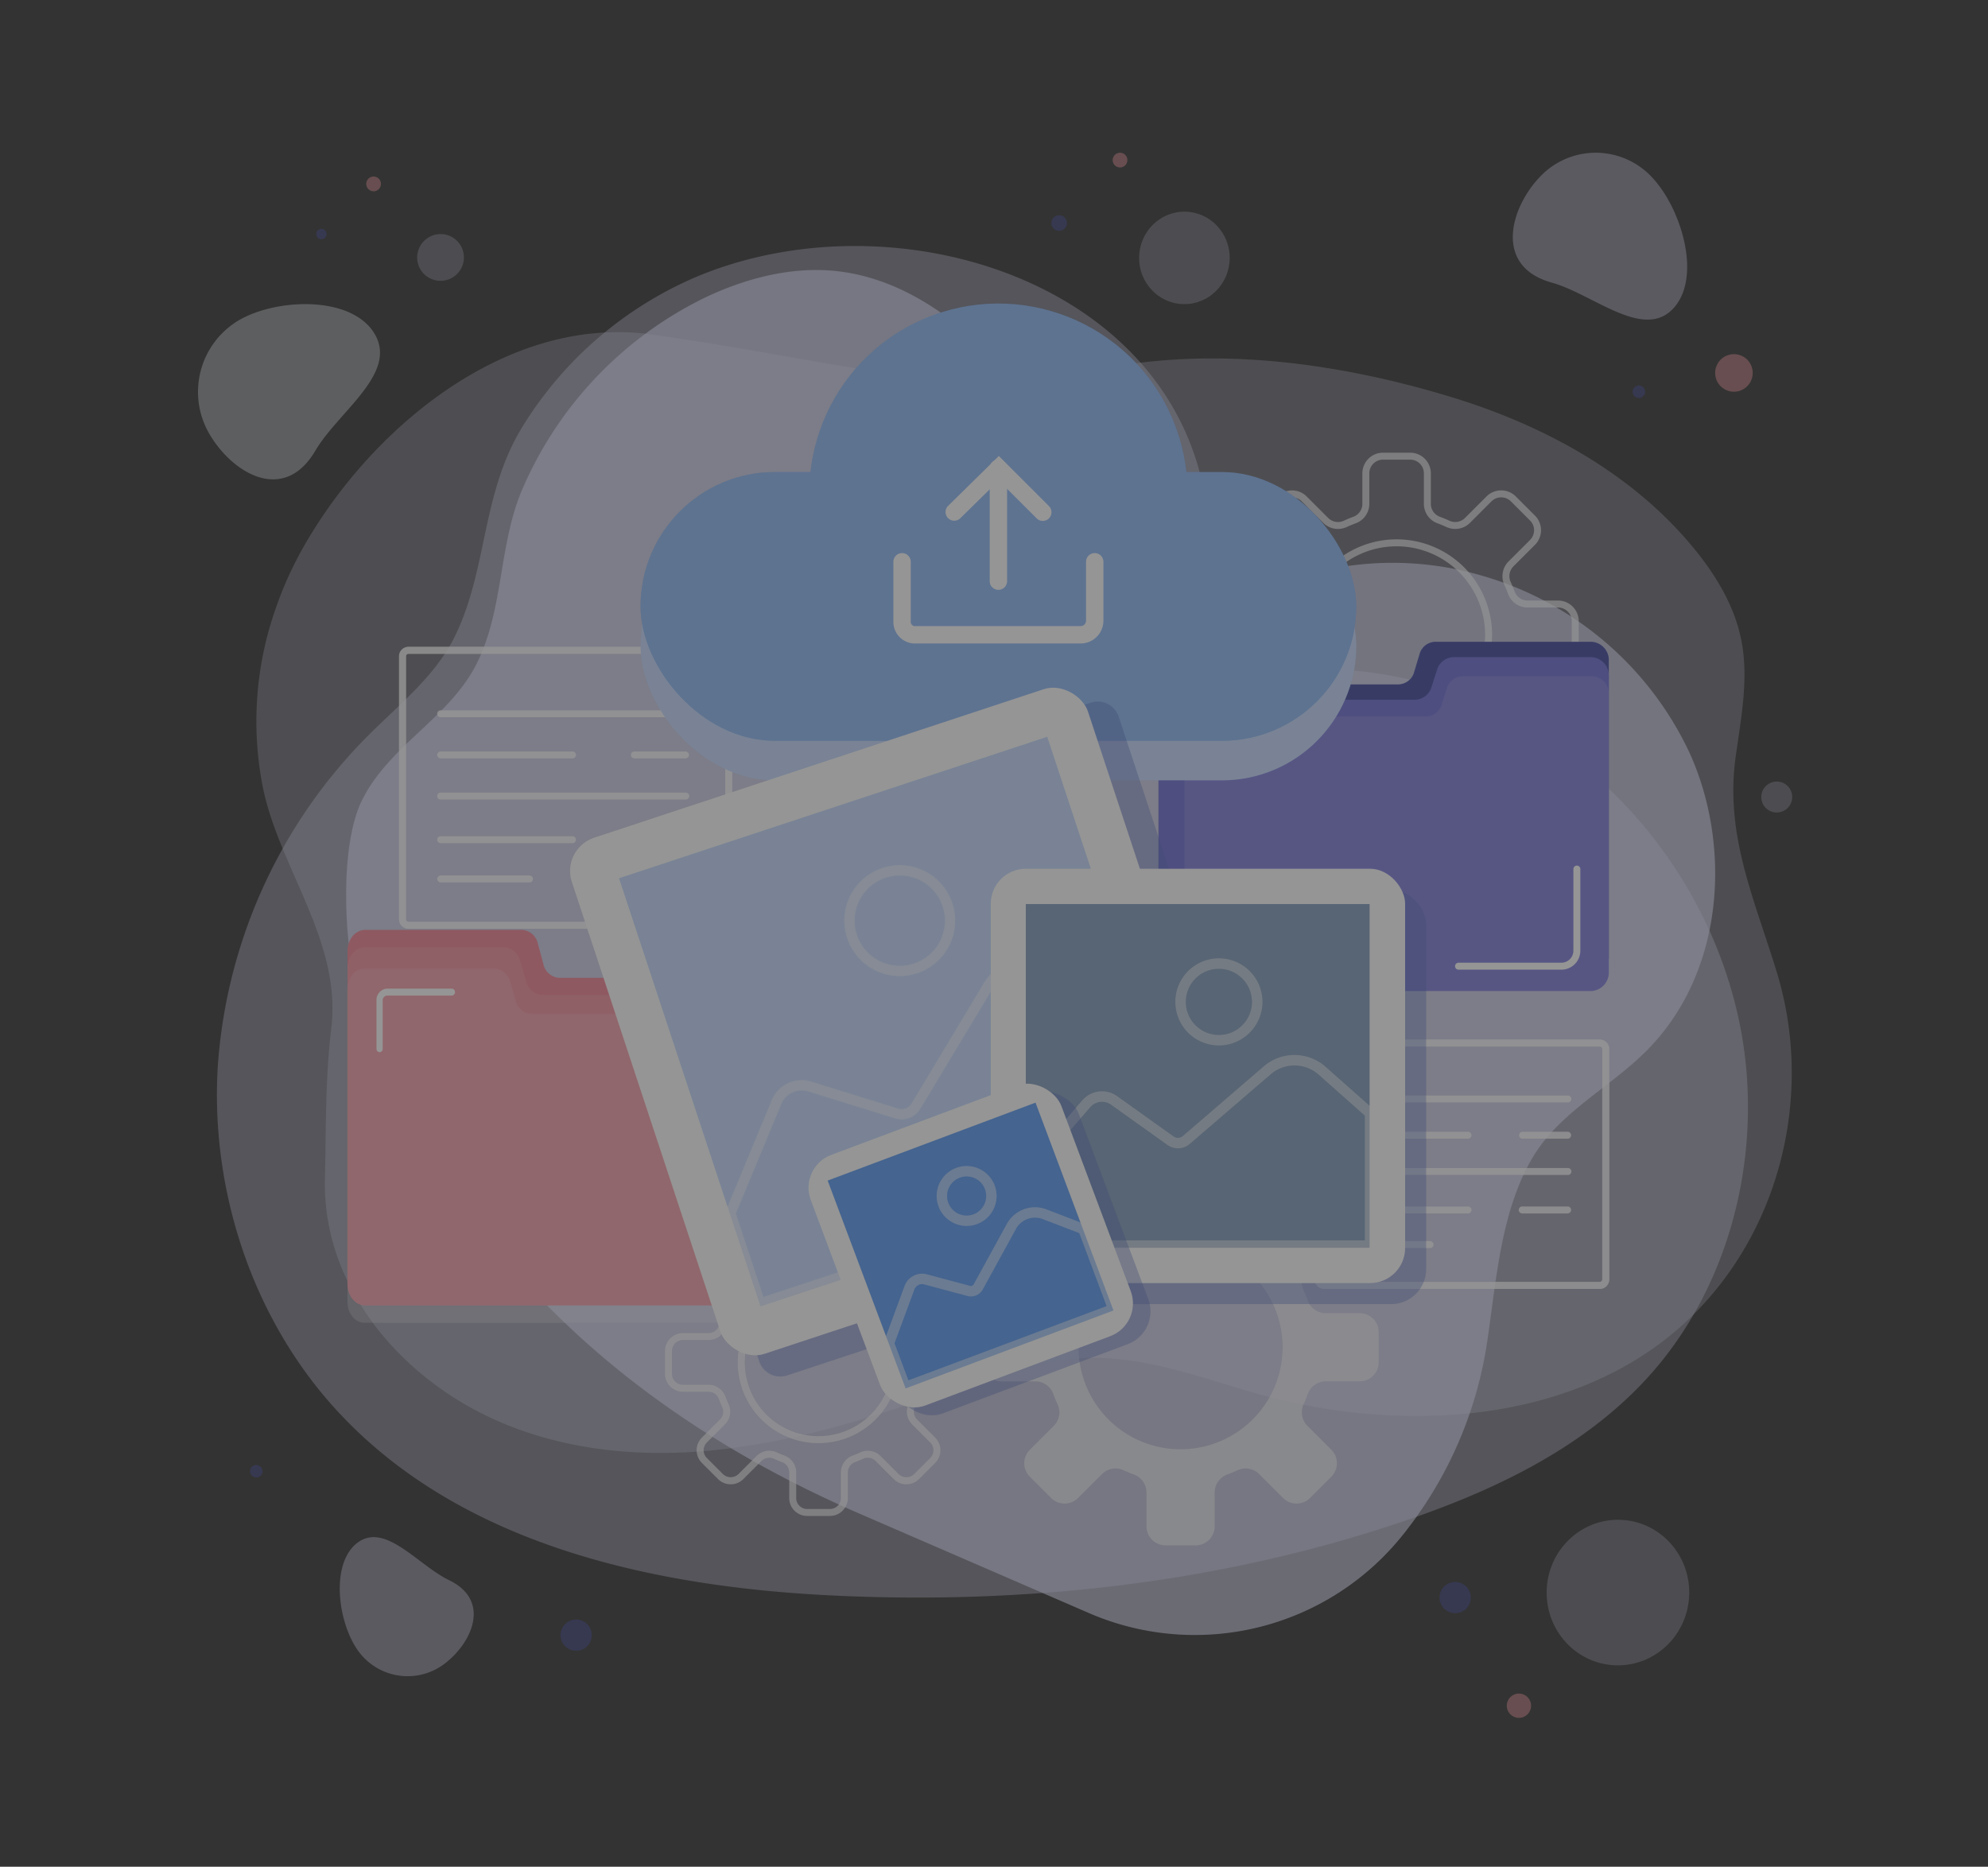 <svg xmlns="http://www.w3.org/2000/svg" width="361" height="339" viewBox="0 0 361 339">
  <rect x="0" y="0" width="361" height="339" fill="#333333" stroke="none"/>
  <g id="Group_2603" data-name="Group 2603" transform="translate(-50.661 -247)">
    <g id="Rectangle_2244" data-name="Rectangle 2244" transform="translate(50.661 247)" fill="rgba(242,246,255,0.68)" stroke="rgba(52,131,226,0.61)" stroke-width="1" stroke-dasharray="6" opacity="0">
      <rect width="361" height="339" rx="20" stroke="none"/>
      <rect x="0.5" y="0.5" width="360" height="338" rx="19.5" fill="none"/>
    </g>
    <g id="Group_2602" data-name="Group 2602" transform="translate(86.623 274.736)" opacity="0.481">
      <g id="BACKGROUND" transform="translate(0 0)">
        <g id="Group_9" data-name="Group 9" transform="translate(3.43 10.536)">
          <g id="Group_8" data-name="Group 8" transform="translate(0 0)">
            <g id="Group_3" data-name="Group 3" transform="translate(0 6.407)" opacity="0.41">
              <g id="Group_2" data-name="Group 2">
                <g id="Group_1" data-name="Group 1">
                  <path id="Path_1" data-name="Path 1" d="M28.523,207.614a86.469,86.469,0,0,1-.341-14.438,94.239,94.239,0,0,1,27.467-60.211c5.661-5.647,12.167-10.782,15.673-18.026,5.9-12.2,4.73-25.8,12.208-37.929a68.744,68.744,0,0,1,31.824-27.306c38.855-16.09,95.373,3.758,92.82,52.679-.009.176-.016.43-.021.753a17.53,17.53,0,0,0,17.937,17.943c36.539-1.052,69.39,26.01,77.932,62.044,5.493,23.173-.3,49.2-16.242,66.643-11.9,13.021-28.351,20.7-44.919,26.257-33.219,11.14-68.57,14.979-103.483,13.245-32.68-1.624-67.453-9.349-89.757-33.773C37.723,242.467,30.423,225.337,28.523,207.614Z" transform="translate(-28.026 -44.223)" fill="#e1e2fe"/>
                </g>
              </g>
            </g>
            <g id="Group_4" data-name="Group 4" transform="translate(167.284)" opacity="0.31">
              <ellipse id="Ellipse_1" data-name="Ellipse 1" cx="8.395" cy="8.222" rx="8.395" ry="8.222" transform="matrix(0.021, -1, 1, 0.021, 0, 16.787)" fill="#e1e2fe"/>
            </g>
            <g id="Group_5" data-name="Group 5" transform="translate(36.366 4.235)" opacity="0.31">
              <path id="Path_2" data-name="Path 2" d="M85.615,45.341a4.244,4.244,0,1,0,4.02-4.55A4.272,4.272,0,0,0,85.615,45.341Z" transform="translate(-85.609 -40.785)" fill="#e1e2fe"/>
            </g>
            <g id="Group_6" data-name="Group 6" transform="translate(280.44 103.658)" opacity="0.31">
              <path id="Path_3" data-name="Path 3" d="M472.09,201.23a2.809,2.809,0,1,0,2.661-3.012A2.828,2.828,0,0,0,472.09,201.23Z" transform="translate(-472.086 -198.215)" fill="#e1e2fe"/>
            </g>
            <g id="Group_7" data-name="Group 7" transform="translate(241.191 237.456)" opacity="0.31">
              <ellipse id="Ellipse_2" data-name="Ellipse 2" cx="13.217" cy="12.944" rx="13.217" ry="12.944" transform="translate(0 26.427) rotate(-88.801)" fill="#e1e2fe"/>
            </g>
          </g>
        </g>
        <g id="Group_13" data-name="Group 13">
          <g id="Group_10" data-name="Group 10">
            <path id="Path_4" data-name="Path 4" d="M24.569,84.349A15.118,15.118,0,0,1,29.889,63.93c6.99-4.143,20.8-4.6,24.85,2.536S48.058,80.475,43.894,87.549C38.088,97.414,28.62,91.482,24.569,84.349Z" transform="translate(-22.594 -33.437)" fill="#ecf1f7" opacity="0.47"/>
            <path id="Path_5" data-name="Path 5" d="M82.236,438.579A11.057,11.057,0,0,1,66.591,436c-3.618-5.125-4.994-15.839.029-19.537s10.962,4.131,16.556,6.831C90.978,427.058,87.259,434.88,82.236,438.579Z" transform="translate(-37.609 -164.077)" fill="#e1e2fe" opacity="0.47"/>
            <path id="Path_6" data-name="Path 6" d="M405.559,21.775a13.93,13.93,0,0,1,19.988-.3c5.6,5.551,9.611,18.544,4.169,24.264s-14.5-2.67-22.032-4.767C397.182,38.042,400.117,27.494,405.559,21.775Z" transform="translate(-161.89 -17.395)" fill="#e1e2fe" opacity="0.47"/>
          </g>
          <g id="Group_12" data-name="Group 12" transform="translate(10.576 21.299)">
            <path id="Path_7" data-name="Path 7" d="M42.926,119a61.612,61.612,0,0,0-2.3,33.087c3.2,14.71,14.215,27.641,12.338,43.329-1.127,9.414-.926,18.044-1.154,27.293-.466,18.993,12.805,34.716,28.372,42.586,12.644,6.392,27.021,8.078,40.9,6.856,12.49-1.1,24.79-4.378,36.663-8.442,11.442-3.917,22.548-8.785,34.885-8.42,10.261.3,19.774,4.116,29.512,6.764,23.247,6.322,50.75,5.424,70.509-8.278,21.659-15.019,30.407-43.519,22.838-68.424-4.06-13.359-9.48-24.937-7.519-39.17.964-7,2.4-14.127,1.075-21.069-1.222-6.389-4.725-12.138-8.879-17.142-11.2-13.5-27.145-22.1-43.722-27.164-18.8-5.744-39.681-8.876-59.234-5.9-37.983,5.777-46.249.159-85.955-5.479-26.6-3.776-51.566,17.372-63.687,39.19A65.869,65.869,0,0,0,42.926,119Z" transform="translate(-39.34 -57.702)" fill="#e1e2fe" opacity="0.32"/>
            <g id="Group_11" data-name="Group 11" transform="translate(16.321)" opacity="0.83">
              <path id="Path_8" data-name="Path 8" d="M70.832,142.98C76.3,135.762,84.76,130.859,88.9,122.564c4.961-9.93,3.916-21.65,8.346-31.8A68.986,68.986,0,0,1,130.5,56.052c7.156-3.37,15.009-5.42,22.67-4.832,11.81.906,22,7.936,29.963,16.332,11.856,12.5,20.239,30.242,34.467,40.254,7.852,5.525,17.079-.337,25.4-2.2a57.555,57.555,0,0,1,28.171.95,59.921,59.921,0,0,1,37.935,32.2c7.611,16.692,6.529,39.769-7.757,54.12-6.609,6.639-15.571,11.077-20.476,19.029-6.155,9.98-6.877,23.47-8.6,34.567a73.338,73.338,0,0,1-15.007,34.1l-.269.337a48.348,48.348,0,0,1-56.7,14.211l-41.869-18.139c-42.482-18.4-74.734-48.062-90.217-91.045-3.351-9.3-4.568-29.13-.3-38.21A26.639,26.639,0,0,1,70.832,142.98Z" transform="translate(-65.183 -51.12)" fill="#e1e2fe" opacity="0.81"/>
            </g>
          </g>
        </g>
        <circle id="Ellipse_3" data-name="Ellipse 3" cx="2.842" cy="2.842" r="2.842" transform="translate(225.441 259.546)" fill="#3e479b" opacity="0.58"/>
        <circle id="Ellipse_4" data-name="Ellipse 4" cx="1.421" cy="1.421" r="1.421" transform="translate(154.942 11.346)" fill="#3e479b" opacity="0.58"/>
        <circle id="Ellipse_5" data-name="Ellipse 5" cx="2.842" cy="2.842" r="2.842" transform="translate(65.82 266.37)" fill="#3e479b" opacity="0.58"/>
        <circle id="Ellipse_6" data-name="Ellipse 6" cx="2.21" cy="2.21" r="2.21" transform="translate(237.648 279.817)" fill="#ef929c" opacity="0.58"/>
        <circle id="Ellipse_7" data-name="Ellipse 7" cx="0.947" cy="0.947" r="0.947" transform="translate(21.45 13.824)" fill="#3e479b" opacity="0.58"/>
        <circle id="Ellipse_8" data-name="Ellipse 8" cx="3.413" cy="3.413" r="3.413" transform="translate(274.314 41.487) rotate(-63.039)" fill="#ef929c" opacity="0.58"/>
        <path id="Path_9" data-name="Path 9" d="M73.6,25.86a1.338,1.338,0,1,1-1.029-1.588A1.339,1.339,0,0,1,73.6,25.86Z" transform="translate(-40.413 -19.918)" fill="#ef929c" opacity="0.58"/>
        <path id="Path_10" data-name="Path 10" d="M288.228,19.013a1.338,1.338,0,1,1-1.029-1.588A1.339,1.339,0,0,1,288.228,19.013Z" transform="translate(-119.495 -17.395)" fill="#ef929c" opacity="0.58"/>
        <path id="Path_11" data-name="Path 11" d="M437.331,85.7a1.138,1.138,0,1,1-.875-1.35A1.138,1.138,0,0,1,437.331,85.7Z" transform="translate(-174.58 -42.056)" fill="#3e479b" opacity="0.58"/>
        <path id="Path_12" data-name="Path 12" d="M39.788,396.106a1.138,1.138,0,1,1-.875-1.35A1.136,1.136,0,0,1,39.788,396.106Z" transform="translate(-28.1 -156.429)" fill="#3e479b" opacity="0.58"/>
      </g>
      <g id="OBJECTS" transform="translate(27.132 16.619)">
        <g id="Group_28" data-name="Group 28" transform="translate(9.365 37.855)">
          <g id="Group_18" data-name="Group 18" transform="translate(48.297)" opacity="0.66">
            <g id="Group_17" data-name="Group 17">
              <g id="Group_14" data-name="Group 14" transform="translate(99.779)">
                <path id="Path_13" data-name="Path 13" d="M350.39,169.793h-4.93a3.757,3.757,0,0,1-3.753-3.753v-5.546a2.5,2.5,0,0,0-1.636-2.338c-.582-.213-1.162-.454-1.723-.714a2.523,2.523,0,0,0-2.836.486l-3.921,3.922a3.754,3.754,0,0,1-5.308,0l-3.486-3.485a3.758,3.758,0,0,1,0-5.308l3.922-3.922a2.522,2.522,0,0,0,.485-2.835c-.261-.566-.5-1.146-.714-1.724a2.5,2.5,0,0,0-2.339-1.636h-5.545a3.758,3.758,0,0,1-3.754-3.753v-4.93a3.758,3.758,0,0,1,3.754-3.753h5.545a2.5,2.5,0,0,0,2.339-1.636c.212-.579.453-1.159.714-1.723a2.523,2.523,0,0,0-.485-2.836l-3.922-3.922a3.757,3.757,0,0,1,0-5.307l3.486-3.486a3.757,3.757,0,0,1,5.308,0l3.921,3.922a2.522,2.522,0,0,0,2.836.486c.566-.262,1.146-.5,1.724-.714a2.5,2.5,0,0,0,1.636-2.339V107.4a3.757,3.757,0,0,1,3.753-3.753h4.93a3.758,3.758,0,0,1,3.753,3.753v5.545a2.5,2.5,0,0,0,1.636,2.339c.577.212,1.158.452,1.723.714a2.521,2.521,0,0,0,2.836-.485l3.921-3.922a3.757,3.757,0,0,1,5.308,0l3.486,3.486a3.758,3.758,0,0,1,0,5.307l-3.922,3.922a2.52,2.52,0,0,0-.486,2.835c.261.565.5,1.145.714,1.724A2.5,2.5,0,0,0,371.7,130.5h5.545A3.758,3.758,0,0,1,381,134.257v4.93a3.758,3.758,0,0,1-3.754,3.753H371.7a2.5,2.5,0,0,0-2.339,1.636c-.212.578-.452,1.158-.713,1.723a2.52,2.52,0,0,0,.485,2.836l3.922,3.922a3.759,3.759,0,0,1,0,5.308l-3.486,3.485a3.755,3.755,0,0,1-5.308,0l-3.921-3.922a2.523,2.523,0,0,0-2.836-.486c-.561.26-1.141.5-1.723.714a2.5,2.5,0,0,0-1.636,2.338v5.546A3.757,3.757,0,0,1,350.39,169.793Zm-13.113-13.85a3.8,3.8,0,0,1,1.6.353c.53.245,1.078.472,1.629.674a3.769,3.769,0,0,1,2.464,3.524v5.546a2.493,2.493,0,0,0,2.489,2.49h4.93a2.493,2.493,0,0,0,2.49-2.49v-5.546a3.769,3.769,0,0,1,2.464-3.524c.55-.2,1.1-.429,1.628-.674a3.789,3.789,0,0,1,4.26.738l3.921,3.922a2.494,2.494,0,0,0,3.522,0l3.486-3.485a2.494,2.494,0,0,0,0-3.522l-3.922-3.922a3.786,3.786,0,0,1-.738-4.26c.246-.534.474-1.082.674-1.627a3.769,3.769,0,0,1,3.524-2.464h5.545a2.493,2.493,0,0,0,2.491-2.49v-4.93a2.493,2.493,0,0,0-2.491-2.49H371.7a3.769,3.769,0,0,1-3.524-2.464c-.2-.548-.428-1.1-.674-1.628a3.786,3.786,0,0,1,.738-4.259l3.922-3.922a2.494,2.494,0,0,0,0-3.521l-3.486-3.486a2.5,2.5,0,0,0-3.522,0l-3.921,3.922a3.79,3.79,0,0,1-4.26.738c-.534-.247-1.082-.474-1.627-.674a3.769,3.769,0,0,1-2.465-3.525V107.4a2.492,2.492,0,0,0-2.49-2.49h-4.93a2.493,2.493,0,0,0-2.489,2.49v5.545a3.769,3.769,0,0,1-2.464,3.525c-.546.2-1.094.427-1.629.674a3.788,3.788,0,0,1-4.259-.738l-3.921-3.922a2.494,2.494,0,0,0-3.522,0l-3.486,3.486a2.494,2.494,0,0,0,0,3.521l3.922,3.922a3.79,3.79,0,0,1,.738,4.259c-.246.533-.473,1.081-.675,1.628a3.767,3.767,0,0,1-3.524,2.464h-5.545a2.493,2.493,0,0,0-2.491,2.49v4.93a2.493,2.493,0,0,0,2.491,2.49h5.545a3.767,3.767,0,0,1,3.524,2.464c.2.545.428,1.093.675,1.628a3.791,3.791,0,0,1-.739,4.258l-3.922,3.922a2.494,2.494,0,0,0,0,3.522l3.486,3.485a2.494,2.494,0,0,0,3.522,0l3.921-3.922A3.759,3.759,0,0,1,337.277,155.944Zm10.648-1.886a17.336,17.336,0,1,1,17.336-17.336A17.356,17.356,0,0,1,347.925,154.057Zm0-33.408A16.073,16.073,0,1,0,364,136.722,16.091,16.091,0,0,0,347.925,120.649Z" transform="translate(-314.853 -103.65)" fill="#fff"/>
              </g>
              <g id="Group_15" data-name="Group 15" transform="translate(57.646 126.475)" opacity="0.84">
                <path id="Path_14" data-name="Path 14" d="M316.629,333.7h-6.15a3.463,3.463,0,0,1-3.25-2.274q-.348-.947-.77-1.858a3.482,3.482,0,0,1,.679-3.934l4.349-4.349a3.462,3.462,0,0,0,0-4.9l-3.866-3.866a3.461,3.461,0,0,0-4.9,0l-4.349,4.349a3.481,3.481,0,0,1-3.934.679q-.91-.422-1.859-.77a3.464,3.464,0,0,1-2.273-3.251v-6.15a3.462,3.462,0,0,0-3.462-3.462h-5.467a3.462,3.462,0,0,0-3.462,3.462v6.15a3.464,3.464,0,0,1-2.274,3.251q-.948.348-1.858.77a3.482,3.482,0,0,1-3.934-.679l-4.349-4.349a3.462,3.462,0,0,0-4.9,0l-3.866,3.866a3.462,3.462,0,0,0,0,4.9l4.349,4.349a3.483,3.483,0,0,1,.679,3.934q-.422.909-.77,1.858a3.462,3.462,0,0,1-3.25,2.274H251.6a3.462,3.462,0,0,0-3.462,3.462v5.467a3.462,3.462,0,0,0,3.462,3.462h6.15a3.463,3.463,0,0,1,3.25,2.274q.348.947.77,1.858a3.483,3.483,0,0,1-.679,3.934l-4.349,4.349a3.462,3.462,0,0,0,0,4.9l3.866,3.866a3.462,3.462,0,0,0,4.9,0l4.349-4.349a3.483,3.483,0,0,1,3.934-.679q.909.422,1.858.77a3.464,3.464,0,0,1,2.274,3.251v6.15a3.462,3.462,0,0,0,3.462,3.462h5.467a3.462,3.462,0,0,0,3.462-3.462v-6.15a3.464,3.464,0,0,1,2.273-3.251q.948-.348,1.859-.77a3.482,3.482,0,0,1,3.934.679l4.349,4.349a3.461,3.461,0,0,0,4.9,0l3.866-3.866a3.462,3.462,0,0,0,0-4.9l-4.349-4.349a3.482,3.482,0,0,1-.679-3.934q.422-.91.77-1.858a3.463,3.463,0,0,1,3.25-2.274h6.15a3.462,3.462,0,0,0,3.462-3.462V337.16A3.462,3.462,0,0,0,316.629,333.7Zm-32.515,24.721a18.525,18.525,0,1,1,18.526-18.526A18.525,18.525,0,0,1,284.115,358.418Z" transform="translate(-248.138 -303.916)" fill="#fff"/>
              </g>
              <g id="Group_16" data-name="Group 16" transform="translate(0 137.324)">
                <path id="Path_15" data-name="Path 15" d="M186.812,376.86h-4.141a3.258,3.258,0,0,1-3.254-3.254v-4.658a2,2,0,0,0-1.309-1.87c-.488-.178-.978-.381-1.455-.6a2.019,2.019,0,0,0-2.268.388l-3.295,3.294a3.252,3.252,0,0,1-4.6,0l-2.928-2.928a3.253,3.253,0,0,1,0-4.6l3.294-3.293a2.016,2.016,0,0,0,.388-2.268c-.22-.475-.423-.964-.6-1.456a2,2,0,0,0-1.869-1.309h-4.658a3.258,3.258,0,0,1-3.254-3.254v-4.14a3.258,3.258,0,0,1,3.254-3.254h4.658a2,2,0,0,0,1.869-1.309c.181-.495.384-.984.6-1.455a2.017,2.017,0,0,0-.388-2.268l-3.294-3.295a3.252,3.252,0,0,1,0-4.6l2.928-2.928a3.258,3.258,0,0,1,4.6,0l3.295,3.295a2.015,2.015,0,0,0,2.268.387c.47-.219.961-.421,1.455-.6a2,2,0,0,0,1.309-1.869v-4.659a3.257,3.257,0,0,1,3.254-3.254h4.141a3.257,3.257,0,0,1,3.254,3.254v4.659a2,2,0,0,0,1.309,1.869c.5.182.985.384,1.455.6a2.017,2.017,0,0,0,2.268-.387l3.294-3.295a3.258,3.258,0,0,1,4.6,0l2.928,2.928a3.254,3.254,0,0,1,0,4.6l-3.294,3.295a2.018,2.018,0,0,0-.388,2.268c.219.47.422.961.6,1.455a2,2,0,0,0,1.869,1.308h4.658a3.258,3.258,0,0,1,3.254,3.254v4.14a3.258,3.258,0,0,1-3.254,3.254h-4.658a2,2,0,0,0-1.869,1.309c-.18.491-.383.981-.6,1.456a2.016,2.016,0,0,0,.388,2.268l3.294,3.293a3.255,3.255,0,0,1,0,4.6l-2.928,2.928a3.252,3.252,0,0,1-4.6,0l-3.294-3.294a2.02,2.02,0,0,0-2.268-.388c-.479.222-.968.424-1.456.6a2,2,0,0,0-1.308,1.869v4.658A3.258,3.258,0,0,1,186.812,376.86ZM175.8,365.024a3.3,3.3,0,0,1,1.387.306c.445.207.9.4,1.359.562a3.27,3.27,0,0,1,2.137,3.056v4.658a1.993,1.993,0,0,0,1.991,1.991h4.141a1.993,1.993,0,0,0,1.991-1.991v-4.658a3.268,3.268,0,0,1,2.137-3.055c.455-.166.913-.356,1.36-.563a3.287,3.287,0,0,1,3.692.64l3.294,3.294a2.037,2.037,0,0,0,2.815,0l2.928-2.928a1.991,1.991,0,0,0,0-2.815l-3.295-3.293a3.284,3.284,0,0,1-.64-3.692c.205-.443.395-.9.563-1.359a3.267,3.267,0,0,1,3.055-2.137h4.658a1.993,1.993,0,0,0,1.991-1.991v-4.14a1.993,1.993,0,0,0-1.991-1.991h-4.658a3.269,3.269,0,0,1-3.055-2.136c-.169-.462-.358-.919-.563-1.36a3.284,3.284,0,0,1,.64-3.692l3.295-3.295a1.991,1.991,0,0,0,0-2.815L202.1,328.69a1.994,1.994,0,0,0-2.815,0l-3.294,3.295a3.283,3.283,0,0,1-3.693.64c-.439-.2-.9-.393-1.359-.563a3.267,3.267,0,0,1-2.137-3.055v-4.659a1.993,1.993,0,0,0-1.991-1.991h-4.141a1.993,1.993,0,0,0-1.991,1.991v4.659a3.268,3.268,0,0,1-2.136,3.055c-.463.17-.92.359-1.36.563a3.282,3.282,0,0,1-3.692-.64L170.2,328.69a1.994,1.994,0,0,0-2.815,0l-2.928,2.928a1.99,1.99,0,0,0,0,2.815l3.294,3.295a3.284,3.284,0,0,1,.64,3.691c-.2.441-.393.9-.563,1.36a3.266,3.266,0,0,1-3.055,2.136h-4.658a1.993,1.993,0,0,0-1.991,1.991v4.14a1.993,1.993,0,0,0,1.991,1.991h4.658a3.267,3.267,0,0,1,3.055,2.136c.168.458.357.916.563,1.36a3.283,3.283,0,0,1-.64,3.692l-3.294,3.293a1.99,1.99,0,0,0,0,2.815l2.928,2.928a2.038,2.038,0,0,0,2.815,0l3.295-3.294A3.256,3.256,0,0,1,175.8,365.024Zm8.944-1.383A14.664,14.664,0,1,1,199.4,348.977,14.68,14.68,0,0,1,184.742,363.641Zm0-28.064a13.4,13.4,0,1,0,13.4,13.4A13.416,13.416,0,0,0,184.742,335.577Z" transform="translate(-156.859 -321.095)" fill="#fff"/>
              </g>
            </g>
          </g>
          <g id="Group_27" data-name="Group 27" transform="translate(0 35.258)">
            <g id="Group_22" data-name="Group 22" transform="translate(166.276 71.319)" opacity="0.81">
              <path id="Path_16" data-name="Path 16" d="M411.26,300.185h-8.233a.632.632,0,0,1,0-1.263h8.233a.632.632,0,0,1,0,1.263Z" transform="translate(-365.309 -282.177)" fill="#fff"/>
              <path id="Path_17" data-name="Path 17" d="M411.26,321.667h-8.233a.632.632,0,1,1,0-1.263h8.233a.632.632,0,0,1,0,1.263Z" transform="translate(-365.309 -290.093)" fill="#fff"/>
              <g id="Group_21" data-name="Group 21">
                <g id="Group_20" data-name="Group 20">
                  <g id="Group_19" data-name="Group 19">
                    <path id="Path_18" data-name="Path 18" d="M395.442,317.684H345.385a1.715,1.715,0,0,1-1.713-1.713V274.12a1.714,1.714,0,0,1,1.713-1.712h50.058a1.714,1.714,0,0,1,1.713,1.712v41.851A1.715,1.715,0,0,1,395.442,317.684Zm-50.058-44.013a.45.45,0,0,0-.45.449v41.851a.45.45,0,0,0,.45.45h50.058a.45.45,0,0,0,.45-.45V274.12a.45.45,0,0,0-.45-.449Z" transform="translate(-343.672 -272.408)" fill="#fff"/>
                    <path id="Path_19" data-name="Path 19" d="M395.442,317.684H345.385a1.715,1.715,0,0,1-1.713-1.713V274.12a1.714,1.714,0,0,1,1.713-1.712h50.058a1.714,1.714,0,0,1,1.713,1.712v41.851A1.715,1.715,0,0,1,395.442,317.684Zm-50.058-44.013a.45.45,0,0,0-.45.449v41.851a.45.45,0,0,0,.45.45h50.058a.45.45,0,0,0,.45-.45V274.12a.45.45,0,0,0-.45-.449Z" transform="translate(-343.672 -272.408)" fill="#fff" opacity="0.66"/>
                  </g>
                </g>
                <path id="Path_20" data-name="Path 20" d="M393.173,289.759H353.941a.632.632,0,1,1,0-1.263h39.233a.632.632,0,1,1,0,1.263Z" transform="translate(-347.223 -278.336)" fill="#fff"/>
                <path id="Path_21" data-name="Path 21" d="M393.173,310.61H353.941a.632.632,0,1,1,0-1.263h39.233a.632.632,0,1,1,0,1.263Z" transform="translate(-347.223 -286.019)" fill="#fff"/>
                <path id="Path_22" data-name="Path 22" d="M375.093,300.185H353.941a.632.632,0,1,1,0-1.263h21.152a.632.632,0,0,1,0,1.263Z" transform="translate(-347.223 -282.177)" fill="#fff"/>
                <path id="Path_23" data-name="Path 23" d="M375.093,321.667H353.941a.632.632,0,1,1,0-1.263h21.152a.632.632,0,0,1,0,1.263Z" transform="translate(-347.223 -290.093)" fill="#fff"/>
                <path id="Path_24" data-name="Path 24" d="M368.205,331.619H353.941a.632.632,0,1,1,0-1.263h14.265a.632.632,0,0,1,0,1.263Z" transform="translate(-347.223 -293.76)" fill="#fff"/>
              </g>
            </g>
            <g id="Group_26" data-name="Group 26" opacity="0.81">
              <path id="Path_25" data-name="Path 25" d="M156.98,190.823h-9.341a.632.632,0,0,1,0-1.263h9.341a.632.632,0,0,1,0,1.263Z" transform="translate(-104.932 -170.563)" fill="#fff"/>
              <path id="Path_26" data-name="Path 26" d="M156.98,215.2h-9.341a.632.632,0,0,1,0-1.263h9.341a.632.632,0,0,1,0,1.263Z" transform="translate(-104.932 -179.543)" fill="#fff"/>
              <g id="Group_25" data-name="Group 25">
                <g id="Group_24" data-name="Group 24">
                  <g id="Group_23" data-name="Group 23">
                    <path id="Path_27" data-name="Path 27" d="M139.18,210.676H82.1a1.714,1.714,0,0,1-1.712-1.712V161.191a1.714,1.714,0,0,1,1.712-1.712H139.18a1.714,1.714,0,0,1,1.712,1.712v47.773A1.714,1.714,0,0,1,139.18,210.676ZM82.1,160.742a.45.45,0,0,0-.449.449v47.773a.45.45,0,0,0,.449.449H139.18a.45.45,0,0,0,.449-.449V161.191a.45.45,0,0,0-.449-.449Z" transform="translate(-80.384 -159.479)" fill="#fff"/>
                    <path id="Path_28" data-name="Path 28" d="M139.18,210.676H82.1a1.714,1.714,0,0,1-1.712-1.712V161.191a1.714,1.714,0,0,1,1.712-1.712H139.18a1.714,1.714,0,0,1,1.712,1.712v47.773A1.714,1.714,0,0,1,139.18,210.676ZM82.1,160.742a.45.45,0,0,0-.449.449v47.773a.45.45,0,0,0,.449.449H139.18a.45.45,0,0,0,.449-.449V161.191a.45.45,0,0,0-.449-.449Z" transform="translate(-80.384 -159.479)" fill="#fff" opacity="0.66"/>
                  </g>
                </g>
                <path id="Path_29" data-name="Path 29" d="M136.46,178.994H91.949a.632.632,0,0,1,0-1.263H136.46a.632.632,0,1,1,0,1.263Z" transform="translate(-84.412 -166.204)" fill="#fff"/>
                <path id="Path_30" data-name="Path 30" d="M136.46,202.651H91.949a.632.632,0,0,1,0-1.263H136.46a.632.632,0,1,1,0,1.263Z" transform="translate(-84.412 -174.921)" fill="#fff"/>
                <path id="Path_31" data-name="Path 31" d="M115.946,190.823h-24a.632.632,0,0,1,0-1.263h24a.632.632,0,0,1,0,1.263Z" transform="translate(-84.412 -170.563)" fill="#fff"/>
                <path id="Path_32" data-name="Path 32" d="M115.946,215.2h-24a.632.632,0,0,1,0-1.263h24a.632.632,0,0,1,0,1.263Z" transform="translate(-84.412 -179.543)" fill="#fff"/>
                <path id="Path_33" data-name="Path 33" d="M108.132,226.487H91.949a.632.632,0,0,1,0-1.263h16.184a.632.632,0,0,1,0,1.263Z" transform="translate(-84.412 -183.704)" fill="#fff"/>
              </g>
            </g>
          </g>
        </g>
        <g id="Group_34" data-name="Group 34" transform="translate(0 72.191)">
          <g id="Group_30" data-name="Group 30" transform="translate(147.285 0)">
            <g id="Group_29" data-name="Group 29">
              <path id="Path_34" data-name="Path 34" d="M377.348,158.019H348.963a3.044,3.044,0,0,0-2.816,2.31l-.94,3.12a3.045,3.045,0,0,1-2.816,2.31H301.753a3.235,3.235,0,0,0-2.981,3.44h0v46.009a3.235,3.235,0,0,0,2.981,3.441h75.6a3.32,3.32,0,0,0,3.184-3.441V161.46A3.32,3.32,0,0,0,377.348,158.019Z" transform="translate(-298.772 -158.019)" fill="#3e479b"/>
              <path id="Path_35" data-name="Path 35" d="M348.348,167.875l1-3.12a3.21,3.21,0,0,1,3.006-2.31h24.99a3.32,3.32,0,0,1,3.184,3.441v53.749a3.319,3.319,0,0,1-3.184,3.44H301.955a3.319,3.319,0,0,1-3.183-3.44V173.626a3.319,3.319,0,0,1,3.183-3.441h43.387A3.211,3.211,0,0,0,348.348,167.875Z" transform="translate(-298.772 -159.65)" fill="#6d6cd4"/>
              <path id="Path_36" data-name="Path 36" d="M352.937,173.078l.946-2.941a3.027,3.027,0,0,1,2.834-2.178h23.554a3.129,3.129,0,0,1,3,3.243v50.662a3.129,3.129,0,0,1-3,3.243H309.208a3.129,3.129,0,0,1-3-3.243V178.5a3.129,3.129,0,0,1,3-3.243h40.9A3.026,3.026,0,0,0,352.937,173.078Z" transform="translate(-301.512 -161.682)" fill="#fff" opacity="0.12"/>
            </g>
            <path id="Path_37" data-name="Path 37" d="M403.346,241.3H384.7a.632.632,0,1,1,0-1.263h18.649a2.185,2.185,0,0,0,2.182-2.183V223.058a.632.632,0,1,1,1.263,0v14.794A3.45,3.45,0,0,1,403.346,241.3Z" transform="translate(-330.199 -181.751)" fill="#fff"/>
          </g>
          <g id="Group_33" data-name="Group 33" transform="translate(0 52.327)">
            <g id="Group_32" data-name="Group 32">
              <g id="Group_31" data-name="Group 31">
                <path id="Path_38" data-name="Path 38" d="M68.759,240.875H97.328a3.163,3.163,0,0,1,2.834,2.6l.947,3.509a3.163,3.163,0,0,0,2.834,2.6h40.9c1.657,0,3,1.733,3,3.87h0v51.756c0,2.137-1.343,3.87-3,3.87H68.759c-1.77,0-3.2-1.733-3.2-3.87V244.745C65.555,242.607,66.989,240.875,68.759,240.875Z" transform="translate(-65.555 -240.875)" fill="#f28393"/>
                <path id="Path_39" data-name="Path 39" d="M97.947,251.962l-1.01-3.509a3.31,3.31,0,0,0-3.026-2.6H68.759c-1.77,0-3.2,1.733-3.2,3.87v60.462c0,2.137,1.434,3.87,3.2,3.87h75.88c1.77,0,3.2-1.733,3.2-3.87V258.431c0-2.138-1.434-3.87-3.2-3.87H100.972A3.309,3.309,0,0,1,97.947,251.962Z" transform="translate(-65.555 -242.71)" fill="#fff" opacity="0.12"/>
                <path id="Path_40" data-name="Path 40" d="M96.086,257.814l-.952-3.308a3.119,3.119,0,0,0-2.853-2.449H68.574c-1.667,0-3.019,1.633-3.019,3.648v56.989c0,2.015,1.352,3.648,3.019,3.648H140.1c1.668,0,3.019-1.633,3.019-3.648V263.912c0-2.015-1.351-3.648-3.019-3.648H98.938A3.118,3.118,0,0,1,96.086,257.814Z" transform="translate(-65.555 -244.995)" fill="#fff" opacity="0.12"/>
              </g>
            </g>
            <path id="Path_41" data-name="Path 41" d="M74.468,269.314a.6.6,0,0,1-.565-.631v-8.766a2.052,2.052,0,0,1,1.927-2.154H87.6a.635.635,0,0,1,0,1.263H75.83a.848.848,0,0,0-.8.89v8.766A.6.6,0,0,1,74.468,269.314Z" transform="translate(-68.631 -247.098)" fill="#fff"/>
          </g>
        </g>
        <g id="Group_49" data-name="Group 49" transform="translate(38.749 0)">
          <g id="Group_42" data-name="Group 42" transform="translate(14.475)">
            <g id="Group_36" data-name="Group 36" transform="translate(0 17.968)">
              <g id="Group_35" data-name="Group 35">
                <rect id="Rectangle_2" data-name="Rectangle 2" width="129.963" height="48.806" rx="24.403" transform="translate(0 30.588)" fill="#c5d9ff"/>
                <circle id="Ellipse_9" data-name="Ellipse 9" cx="34.32" cy="34.32" r="34.32" transform="translate(30.662)" fill="#599af2"/>
              </g>
            </g>
            <g id="Group_37" data-name="Group 37">
              <rect id="Rectangle_3" data-name="Rectangle 3" width="129.963" height="48.806" rx="24.403" transform="translate(0 41.367)" fill="#599af2"/>
              <circle id="Ellipse_10" data-name="Ellipse 10" cx="34.32" cy="34.32" r="34.32" transform="translate(19.883 27.159) rotate(-23.309)" fill="#599af2"/>
            </g>
            <g id="Group_39" data-name="Group 39" opacity="0.35">
              <g id="Group_38" data-name="Group 38">
                <rect id="Rectangle_4" data-name="Rectangle 4" width="129.963" height="48.806" rx="24.403" transform="translate(0 41.367)" fill="#ecf1f7"/>
                <circle id="Ellipse_11" data-name="Ellipse 11" cx="34.32" cy="34.32" r="34.32" transform="translate(19.883 27.159) rotate(-23.309)" fill="#ecf1f7"/>
              </g>
            </g>
            <g id="Group_41" data-name="Group 41" transform="translate(45.911 38.448)">
              <g id="Group_40" data-name="Group 40" transform="translate(9.466)">
                <path id="Path_42" data-name="Path 42" d="M239.1,116.348a1.579,1.579,0,0,1-1.106-2.7l9.21-9.054,9.064,9.064a1.579,1.579,0,1,1-2.232,2.232l-6.85-6.85-6.978,6.859A1.573,1.573,0,0,1,239.1,116.348Z" transform="translate(-237.52 -104.589)" fill="#fff"/>
                <path id="Path_43" data-name="Path 43" d="M251.806,129.281a1.579,1.579,0,0,1-1.579-1.579V107.188a1.579,1.579,0,0,1,3.158,0V127.7A1.579,1.579,0,0,1,251.806,129.281Z" transform="translate(-242.202 -104.965)" fill="#fff"/>
              </g>
              <path id="Path_44" data-name="Path 44" d="M256.525,148.938H226.442a3.915,3.915,0,0,1-3.911-3.911V134.1a1.579,1.579,0,1,1,3.158,0v10.929a.754.754,0,0,0,.753.753h30.083a.99.99,0,0,0,.99-.989V134.1a1.579,1.579,0,1,1,3.158,0v10.693A4.152,4.152,0,0,1,256.525,148.938Z" transform="translate(-222.531 -114.88)" fill="#fff"/>
            </g>
          </g>
          <g id="Group_44" data-name="Group 44" transform="translate(0 78.809)">
            <path id="Path_45" data-name="Path 45" d="M258.418,269.136l-86.094,28.445a4.015,4.015,0,0,1-5.072-2.553l-28.445-86.094a4.015,4.015,0,0,1,2.553-5.072l86.094-28.445a4.014,4.014,0,0,1,5.071,2.553l28.445,86.094A4.015,4.015,0,0,1,258.418,269.136Z" transform="translate(-131.22 -170.974)" fill="#4c65ba" opacity="0.36"/>
            <rect id="Rectangle_5" data-name="Rectangle 5" width="98.701" height="98.701" rx="6.357" transform="translate(0 30.964) rotate(-18.283)" fill="#fff"/>
            <g id="Group_43" data-name="Group 43" transform="translate(10.565 10.636)">
              <rect id="Rectangle_6" data-name="Rectangle 6" width="81.89" height="81.89" transform="translate(0 25.69) rotate(-18.283)" fill="#c5d9ff"/>
              <path id="Path_46" data-name="Path 46" d="M179.879,312.489l-5.816-17.6,8.507-20.506A5.887,5.887,0,0,1,189.785,271l15.748,4.891a2.1,2.1,0,0,0,2.433-.927l13.111-21.822a10.9,10.9,0,0,1,13.6-4.382l14.44,6.212.133.4,10.185,30.83-.9.3Zm-3.8-17.529,5,15.136L257.041,285l-9.458-28.625L233.926,250.5a8.993,8.993,0,0,0-11.224,3.617L209.59,275.938a3.992,3.992,0,0,1-4.619,1.761l-15.747-4.891a4,4,0,0,0-4.9,2.3Z" transform="translate(-154.85 -208.385)" fill="#fff" opacity="0.47"/>
              <path id="Path_47" data-name="Path 47" d="M218.495,242.416a10.081,10.081,0,1,1,3.155-.51A10.1,10.1,0,0,1,218.495,242.416Zm-.013-18.263a8.184,8.184,0,1,0,7.776,5.617A8.134,8.134,0,0,0,218.481,224.153Z" transform="translate(-167.505 -198.944)" fill="#fff" opacity="0.47"/>
            </g>
          </g>
          <g id="Group_46" data-name="Group 46" transform="translate(78.071 113.413)">
            <rect id="Rectangle_7" data-name="Rectangle 7" width="75.241" height="75.241" rx="6.357" transform="translate(3.819 3.819)" fill="#4c65ba" opacity="0.36"/>
            <rect id="Rectangle_8" data-name="Rectangle 8" width="75.241" height="75.241" rx="6.357" fill="#fff"/>
            <g id="Group_45" data-name="Group 45" transform="translate(5.504 6.408)">
              <rect id="Rectangle_9" data-name="Rectangle 9" width="62.426" height="62.426" transform="translate(0.861)" fill="#6081a8" opacity="0.79"/>
              <path id="Path_48" data-name="Path 48" d="M323.568,312.406H259.247V297.964l11.116-12.872a4.714,4.714,0,0,1,6.333-.758l10.228,7.307a1.381,1.381,0,0,0,1.705-.077L303.339,278.9a8.53,8.53,0,0,1,11.186.082L323.568,287Zm-62.426-1.895h60.531V287.856l-8.4-7.451a6.631,6.631,0,0,0-8.694-.064L289.866,293a3.268,3.268,0,0,1-4.042.183l-10.229-7.306a2.828,2.828,0,0,0-3.8.453l-10.655,12.339Z" transform="translate(-259.247 -249.436)" fill="#fff" opacity="0.47"/>
              <path id="Path_49" data-name="Path 49" d="M311.512,264.867a7.907,7.907,0,1,1,7.908-7.908A7.916,7.916,0,0,1,311.512,264.867Zm0-13.92a6.013,6.013,0,1,0,6.013,6.013A6.02,6.02,0,0,0,311.512,250.947Z" transform="translate(-275.591 -239.191)" fill="#fff" opacity="0.47"/>
            </g>
          </g>
          <g id="Group_48" data-name="Group 48" transform="translate(43.15 150.552)">
            <rect id="Rectangle_10" data-name="Rectangle 10" width="48.604" height="48.604" rx="6.357" transform="translate(3.175 18.498) rotate(-20.54)" fill="#4c65ba" opacity="0.36"/>
            <rect id="Rectangle_11" data-name="Rectangle 11" width="48.604" height="48.604" rx="6.357" transform="translate(0 17.054) rotate(-20.54)" fill="#fff"/>
            <g id="Group_47" data-name="Group 47" transform="translate(5.302 5.338)">
              <rect id="Rectangle_12" data-name="Rectangle 12" width="40.326" height="40.326" transform="matrix(0.936, -0.351, 0.351, 0.936, 0, 14.149)" fill="#599af2"/>
              <path id="Path_50" data-name="Path 50" d="M223.094,354.5l-3.435-9.167,3.85-10.423a3.378,3.378,0,0,1,4.06-2.1l7.844,2.1a.555.555,0,0,0,.633-.27l6.028-10.992a5.852,5.852,0,0,1,7.2-2.637l7.427,2.855,5.928,15.821Zm-1.413-9.172,2.522,6.733,35.988-13.484-4.964-13.25-6.632-2.548a3.946,3.946,0,0,0-4.859,1.78l-6.029,10.992a2.446,2.446,0,0,1-2.784,1.19l-7.844-2.1a1.488,1.488,0,0,0-1.792.927Z" transform="translate(-209.539 -301.634)" fill="#fff" opacity="0.47"/>
              <path id="Path_51" data-name="Path 51" d="M240.423,319.66a5.444,5.444,0,1,1,5.091-7.354h0a5.444,5.444,0,0,1-5.091,7.354Zm-.01-8.993a3.55,3.55,0,1,0,3.327,2.3A3.538,3.538,0,0,0,240.413,310.667Z" transform="translate(-215.181 -297.266)" fill="#fff" opacity="0.47"/>
            </g>
          </g>
        </g>
      </g>
    </g>
  </g>
</svg>
